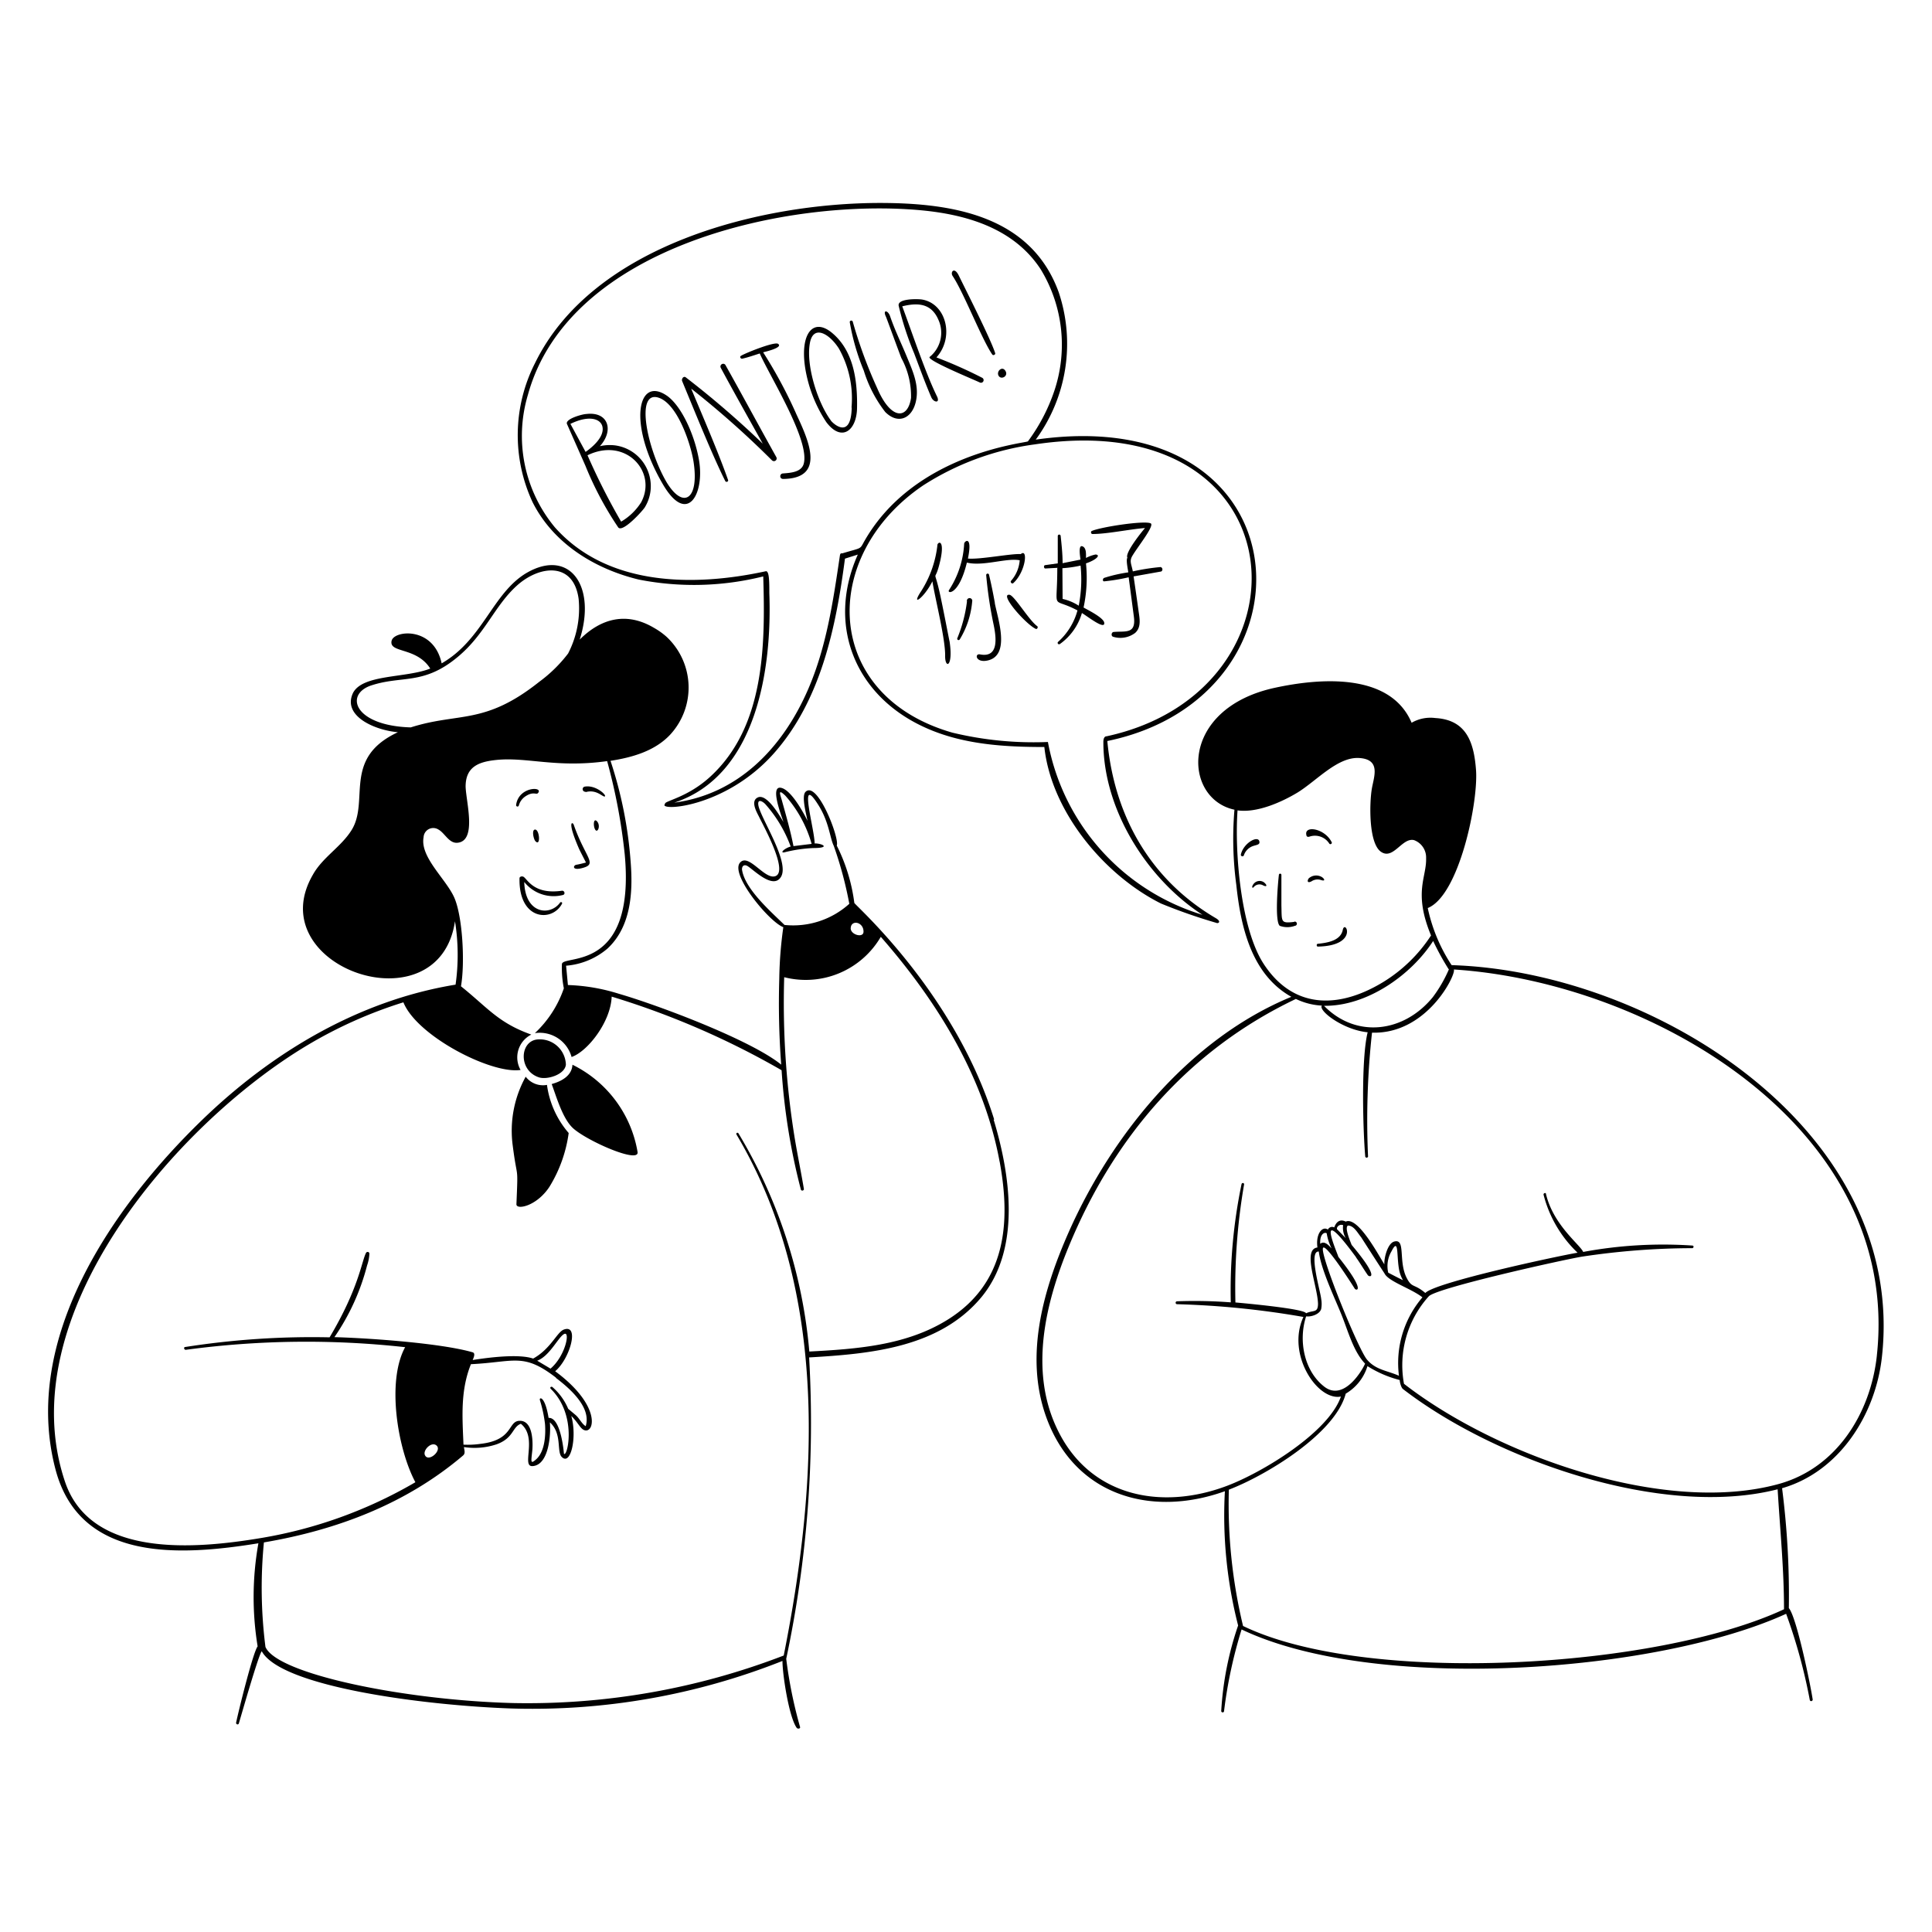 <svg xmlns="http://www.w3.org/2000/svg" viewBox="0 0 400 400" height="400" width="400"><g fill="#000000"><path d="M189.26 73.14c1.16 3.06 2.3 6.22 3.56 9.12 0.48 1.12 2 1.32 1.08 -0.38 -2.38 -4.92 -5.08 -13.08 -7.1 -18.46 3.1 -0.76 6 -0.72 7.5 2.82a6.44 6.44 0 0 1 -1.8 7.64c-0.94 0.6 9.16 4.72 10.38 5.32a0.54 0.54 0 0 0 0.44 -1 93.02 93.02 0 0 0 -9.44 -4.2c3.8 -4.22 2 -11.24 -3.08 -12 -0.94 -0.12 -5.02 -0.2 -4.74 1.3a62.8 62.8 0 0 0 3.2 9.84zm16.18 0.26c0.2 0.28 0.7 0 0.6 -0.28 -0.86 -2.78 -5.84 -12.6 -7.5 -16 -0.94 -2 -1.84 -0.82 -1.32 0 2.3 3.42 6.04 13.12 8.22 16.28zm2.82 3.58c-0.62 -1.4 -2 -0.18 -1.54 0.76s1.94 0.26 1.54 -0.76zm-86.94 101.6c-0.64 0.16 -1.3 0.34 -2 0.46s-0.98 1.4 1.64 0.56 0.14 -2.22 -2.18 -8.86c-0.18 -0.56 -1.52 -1.02 1.14 5.08 0.46 0.94 0.94 1.84 1.4 2.76zm-10.6 -6.82c-0.66 0.12 -0.24 2 0.12 2.38 1.16 1.28 0.88 -2.56 -0.12 -2.38zm12.84 -1.76c-0.76 -0.72 -0.76 1.28 -0.26 1.86s1.1 -1.02 0.26 -1.86zm-14.72 -5.16c1.58 -1.04 2.2 -0.24 2.54 -0.64 1.22 -1.4 -4 -1.4 -4.52 2.44a0.28 0.28 0 0 0 0.56 0.12 3.28 3.28 0 0 1 1.42 -1.92zm12.4 -0.84c2.34 -0.66 3.62 1.16 4 0.88s-2 -2.48 -4.26 -2a0.54 0.54 0 0 0 0.26 1.04zm-4.9 23.14a0.26 0.26 0 0 0 0 -0.3 0.28 0.28 0 0 0 -0.36 0c-2 2.84 -7.26 2.5 -7.44 -4.24a7.76 7.76 0 0 0 8 2.7c0.56 -0.12 0.36 -0.96 -0.22 -0.88 -6 0.86 -7.2 -2.62 -8 -2.92 -0.32 -0.12 -0.76 0 -0.76 0.34 -0.18 8.74 6.74 9.12 8.78 5.3zm2.18 33.3c-0.12 2.3 -2.28 3.44 -4.3 4 0.98 2.62 2.26 7.18 4.44 9.16 2.92 2.64 13.76 7.4 13.34 4.9a24.7 24.7 0 0 0 -13.48 -18.06zm-5.3 4.18a4.5 4.5 0 0 1 -4.38 -1.7 23.08 23.08 0 0 0 -2.68 14.3c0.96 7.54 1.12 3.44 0.76 12.12 0 1.2 4.16 0.42 6.82 -3.6a28.54 28.54 0 0 0 4 -11.16 19.1 19.1 0 0 1 -4.5 -10zm-1.62 -1.56c1.7 0.54 5.36 -0.58 5.56 -2.64a5.4 5.4 0 0 0 -6 -5.2c-3.6 0.46 -3.82 6.46 0.44 7.84z" stroke-width="2"></path><path d="M205.84 231.8c-8.14 -26.22 -28.6 -44.18 -28.96 -44.86a36.92 36.92 0 0 0 -3.64 -11.88c0.64 -1.42 -4 -13.52 -6.46 -11.12 -0.9 0.9 0.16 4.62 0.4 6 -0.82 -1.72 -3.28 -6.16 -5.28 -6.78 -2.74 -0.88 0 6 0.3 7.02 -0.78 -1.32 -3.48 -6 -5.34 -5.06 -1.54 0.76 -0.16 3.08 0.3 4 0.68 1.46 6.12 11.16 3.42 12.26 -2.24 0.9 -5.62 -4.92 -7.4 -2.74 -2 2.5 6.16 12.3 9 13.32a83.36 83.36 0 0 0 -0.84 10.7 169.82 169.82 0 0 0 0.4 17.76c-6.4 -5.18 -25.68 -12.38 -33.64 -14.68a39.2 39.2 0 0 0 -10.52 -1.8c-0.12 -1.3 -0.24 -2.6 -0.38 -4a15.06 15.06 0 0 0 8.54 -3.52c4.9 -4.52 5.32 -11.62 4.84 -17.84a86.52 86.52 0 0 0 -4.18 -21.06c4.48 -0.7 9.12 -2 12.32 -5.38A14.38 14.38 0 0 0 138 131.84a14.74 14.74 0 0 0 -2.58 -1.84c-5.68 -3.38 -10.98 -2 -15.4 2.42 3.54 -11.12 -2.12 -18.96 -11 -13.8 -7.02 4.14 -9.02 13.8 -17.58 18.72 -1.66 -7.7 -9.84 -6.86 -10.36 -4.68 -0.6 2.62 5.14 1.24 8 5.76 -5.08 2 -14 1.14 -16 5.06 -2.24 4.78 4.52 7.7 9.3 8.12 -11.58 5.38 -5.8 14.2 -9.6 20.28 -2.2 3.5 -6 5.62 -8 9.22 -11.08 19.12 26.1 32 29.42 9.64a43.72 43.72 0 0 1 0.12 13.12c-20 3.26 -38 14 -52.46 28 -18.6 18 -37.5 45.4 -30.36 72.4 5.1 19.28 26 17.84 42 15.26a63.18 63.18 0 0 0 -0.16 21.34c-0.98 1.28 -4 13.58 -4.46 15.82 0 0.38 0.48 0.48 0.58 0.1 0.5 -1.66 4.16 -14.48 4.74 -14.9 4 7.34 33.44 11.2 51.6 11.84a140.36 140.36 0 0 0 56.2 -9.84c0 2.74 1.32 11.54 2.94 13.84 0.2 0.28 0.82 0.2 0.7 -0.18a93.2 93.2 0 0 1 -2.86 -14.1 235.68 235.68 0 0 0 4.74 -62.4c12.72 -0.74 26.94 -2 35.66 -12.46 8.26 -10 6 -25.36 2.54 -36.78zm-29.66 -40c0.46 -1.42 2.66 -0.72 2.6 1.14 -0.06 1.42 -3.08 0.46 -2.6 -1.06zm-14.3 -26.08c-0.32 -1.14 -0.94 -2.58 0.7 -1a25.56 25.56 0 0 1 5.46 10l-3.76 0.46c-0.62 -3.18 -1.54 -6.36 -2.4 -9.46zM153.62 180c0 -0.68 0.38 -1.04 1.02 -0.76 1.18 0.6 5.32 5.02 7.02 2.36 2 -3.08 -4.34 -12.42 -4.66 -14.96 -0.18 -1.36 0.94 -0.7 1.46 -0.14a27.32 27.32 0 0 1 5.24 8.76c-1.32 0.4 -2.26 1.34 -1.36 1.22a29.88 29.88 0 0 1 6 -0.9c3.78 0 1.88 -0.98 0.32 -0.96 0 -2.98 -3.58 -14.98 0.88 -7.78 2.12 3.44 2.3 6.72 3.08 8.28a79.6 79.6 0 0 1 3.22 12 17.34 17.34 0 0 1 -13.42 4.38c-2.9 -2.84 -8.26 -7.5 -8.8 -11.5zM76.6 142c6.56 -2.26 11 0 18.18 -6 5.64 -4.68 7.58 -10.54 12.22 -14.74s11.74 -5.06 12.8 2.74a20.3 20.3 0 0 1 -2.18 11.3 29.3 29.3 0 0 1 -6 5.88c-11.32 9 -16.58 6.24 -26.58 9.42 -11.52 -0.34 -13.72 -6.6 -8.44 -8.6zm130.36 98.46c2.36 12.78 1.32 25.32 -10.88 32.84 -8.56 5.28 -18.74 6 -28.52 6.52a105.26 105.26 0 0 0 -14.7 -45.22 0.26 0.26 0 0 0 -0.36 0 0.28 0.28 0 0 0 0 0.32c19.24 32.4 16.84 72.32 9.76 107.84a147.48 147.48 0 0 1 -56 9.84c-22.5 -0.58 -48.92 -6 -51.3 -11.62a96.68 96.68 0 0 1 -0.32 -21.64c15.18 -2.58 29.48 -8 41.24 -18 0.56 -0.48 0.2 -1.22 0.18 -1.74a14.46 14.46 0 0 0 6.72 -0.56c3.6 -1.28 3.26 -3.62 5.06 -4.26 3.54 2.86 0 8.94 2.44 8.76 3.4 -0.24 3.8 -6.7 3.56 -9.06 2.58 2.3 1.38 6 2.44 7.14 1.88 2 3.24 -4.1 2 -8.46 1.34 1.28 1.86 2.62 2.66 2.92 2.12 0.84 3.68 -5.02 -6 -12.18 3.08 -2.58 5.1 -9.86 1.78 -8.62 -1.4 0.52 -2.7 4 -6.34 6 -2.98 -1.04 -9.44 -0.2 -12.52 0.3 0.18 -0.44 0.64 -1.4 0 -1.6 -6.56 -1.9 -21.4 -2.94 -28.62 -3.14A46.7 46.7 0 0 0 76 262a8.66 8.66 0 0 0 0.48 -2.46 0.36 0.36 0 0 0 -0.4 -0.34 0.4 0.4 0 0 0 -0.28 0.16c-0.94 1.76 -1.48 7.32 -7.56 17.52a169.82 169.82 0 0 0 -29.88 2c-0.4 0 -0.26 0.64 0.14 0.58a186.22 186.22 0 0 1 45.38 -0.54C80 286 82.32 300 86 306.88a94 94 0 0 1 -32 11.56c-13.44 2.24 -35.18 4.22 -40.54 -11.66 -11.54 -34.22 23 -74.16 50.22 -90.4a92.36 92.36 0 0 1 19.84 -8.86c2.8 7 18.26 14.92 24.26 14A5.28 5.28 0 0 1 110 214.2c-6.86 -2.44 -9.02 -5.56 -14.56 -10 0.86 -4.92 0.32 -14.42 -1.36 -18.3s-7.16 -8.42 -6.38 -12.56a2 2 0 0 1 3.06 -1.6c1.36 0.74 2.2 2.94 4 2.74 4 -0.44 1.74 -8.42 1.64 -11.62 0 -4 2.56 -5.08 6 -5.48 6.5 -0.78 12.6 1.7 23.3 0.2a119.16 119.16 0 0 1 3.64 19.28c2.3 24.74 -12.92 20.66 -13 22.76a21.44 21.44 0 0 0 0.4 5 22.82 22.82 0 0 1 -6 9.28 6.84 6.84 0 0 1 7.6 4.94c3.36 -1.16 8.12 -7.32 8.3 -12.5a168.78 168.78 0 0 1 35.18 15.24 132.14 132.14 0 0 0 4 24.74 0.32 0.32 0 0 0 0.44 0.14 0.28 0.28 0 0 0 0.18 -0.28c-0.58 -3.48 -1.3 -6.92 -1.88 -10.4a175.18 175.18 0 0 1 -2.2 -33.46 18 18 0 0 0 20 -8.36c11.64 13.28 21.38 29.02 24.6 46.56zm-116.58 58.82c1.18 1.04 -1.68 3.54 -2.4 2 -0.5 -1.02 1.36 -2.92 2.4 -2zm24.72 -14c2.62 2 7.42 6 6.16 10 -0.92 -0.6 -1.28 -1.66 -2.14 -2.36l-1.48 -1.24a12.24 12.24 0 0 0 -3.24 -4.48c-0.24 -0.22 -0.62 0 -0.4 0.32 5.54 5.4 3.5 14.2 2.76 13.48 0 0 -0.58 -7.62 -3.18 -7.44 -0.76 -4.62 -2 -4.34 -1.8 -3.68a27.3 27.3 0 0 1 1.06 4.96c0.16 2.22 0 5.68 -1.86 7.32 -1.24 1.1 -1 0.38 -0.76 -2 0.14 -2 0 -6 -2.58 -6s-1.2 4 -8.2 4.78a18.44 18.44 0 0 1 -3.48 0.16c-0.24 -5.74 -0.66 -11.18 1.54 -16.66 9.06 -0.44 10.82 -2.44 17.6 2.78zm-3.88 -3.56c2.66 -0.98 4.48 -5.14 5.66 -5.56s0.12 4.62 -2.9 7.2zm150.5 -99.02a1.56 1.56 0 0 0 -2.2 0.34 2.2 2.2 0 0 0 -0.18 0.28c-0.2 0.42 0 0.6 0.2 0.38a1.54 1.54 0 0 1 2 -0.38c0.82 0.38 0.84 -0.06 0.18 -0.62zm-0.96 -8.28c0 -1.7 -3.32 0 -3.86 2.54 0 0.36 0.5 0.46 0.62 0.14a3.08 3.08 0 0 1 1.42 -1.72c0.8 -0.46 1.8 -0.36 1.82 -0.96zm-41.86 -56.78c0 9.28 -1.4 5.78 4.18 8.74a13.48 13.48 0 0 1 -4 6.5c-0.26 0.22 0 0.66 0.36 0.46a12 12 0 0 0 4.56 -6.42c1.2 0.72 4.84 3.6 4.62 2 -0.16 -1.04 -3.36 -2.62 -4.28 -3.14a29.22 29.22 0 0 0 0.5 -9.14c2 -0.66 3.16 -1.72 2 -1.84a7.68 7.68 0 0 0 -2 0.72c0 -0.76 0.12 -2.12 -0.76 -2.42s-0.44 2.14 -0.38 2.76l-3.7 0.74c0 -1.88 -0.2 -3.74 -0.4 -5.62a0.3 0.3 0 0 0 -0.6 0v5.66l-2.58 0.36c-0.38 0 -0.34 0.7 0 0.7l2.54 -0.14zm1.06 0a24 24 0 0 0 3.76 -0.54 28.22 28.22 0 0 1 -0.38 8.3A10.32 10.32 0 0 0 220 124zM268 190.86c-2.92 0.36 -2.6 0 -2.7 -3.4v-6.32a0.26 0.26 0 1 0 -0.52 0c-0.14 1.08 -0.94 9.6 0.18 10.54a4.58 4.58 0 0 0 3.14 0 0.44 0.44 0 1 0 -0.16 -0.86zm-53.28 -61.24c-1.68 -1.2 -4.74 -6.38 -5.72 -6.48 -2.18 -0.24 3.28 6 5.4 7.04 0.32 0.2 0.62 -0.36 0.32 -0.56z" stroke-width="2"></path><path d="M240.36 187.06a114 114 0 0 0 11.44 4c0.42 0.22 1.2 -0.24 -0.14 -1 -13.58 -8 -20.96 -21.22 -22.4 -36.64 44.8 -9.24 41.54 -70.46 -14.82 -62.4a33.56 33.56 0 0 0 4.76 -30.5c-5.74 -15.86 -22 -18.48 -36.88 -18.5C157.42 42 122.7 50.7 110.76 75.2a32.88 32.88 0 0 0 -0.48 28.8c4.32 8.58 12.94 13.82 22 16a59.18 59.18 0 0 0 25.74 -0.66c0.44 14.26 0.32 31.06 -10.92 41.42 -4.78 4.42 -9.7 5.08 -9.4 5.68C136 168 150 167.46 160.2 156c9.78 -11 12.88 -26.18 14.74 -40.34l2.66 -0.84c-6.52 14.64 -0.56 29.3 14 35.84 7.7 3.48 16.28 4 24.62 4 1.44 13.34 12.36 26.5 24.14 32.4zm-66 -72.5c-0.3 0 -0.4 0 -0.48 0.54 -1.4 9.44 -2.78 18.94 -6.64 27.78 -5.26 12 -14.4 21.54 -27.64 23.3 17.1 -5.62 20.26 -27.8 19.68 -43.4 0 -2.3 0 -4.74 -0.78 -4.5 -14.76 3.2 -32.7 3.16 -43.6 -9.08a29.64 29.64 0 0 1 -5.6 -27.46c8.5 -30.96 54 -40.76 81.44 -38.2 9.54 0.9 19.24 3.8 24.74 12.24a30 30 0 0 1 2.8 25.16 37.72 37.72 0 0 1 -5.46 10.44c-0.68 0.4 -23.72 2.5 -34 20.9 -0.82 1.52 -0.52 1.1 -4.4 2.28zm22.8 37.12c-26.82 -7.7 -27.62 -36.58 -6 -51.2A56.64 56.64 0 0 1 214.28 92c55.32 -8.28 58.54 50.98 14.84 60.44 -0.72 0 -0.68 1.1 -0.68 1.24 0 14 9.08 28.32 20.52 35.72a46.18 46.18 0 0 1 -32 -35.78 71.62 71.62 0 0 1 -19.8 -1.94zM278 192.56c-0.48 2.24 -3.26 2.64 -5.14 2.84 -0.34 0 -0.32 0.6 0 0.58 8.62 -0.18 5.6 -5.84 5.14 -3.42z" stroke-width="2"></path><path d="M300.54 199.82A34.6 34.6 0 0 1 295.6 188c6.46 -2.58 10.46 -21.74 10 -28.48 -0.42 -5.86 -2 -10.5 -8.46 -10.86a7.78 7.78 0 0 0 -4.88 0.98c-4.46 -10.48 -19.12 -9.24 -28.32 -7.24 -19.9 4.32 -19.12 22.94 -8.36 25.24a72.12 72.12 0 0 0 0.38 15.54c0.92 8.7 3.14 18.58 11.4 23.2 -20.9 8.62 -36.96 28.24 -46 48.5 -5.24 11.82 -9.32 25.58 -4.82 38.32 5.8 16.38 21.66 21.06 37.06 15.54a91.62 91.62 0 0 0 2.74 27.8 66 66 0 0 0 -3.5 17.74 0.3 0.3 0 0 0 0.22 0.24 0.28 0.28 0 0 0 0.36 -0.2 96 96 0 0 1 3.64 -16.96c27.68 13.2 85.88 9.02 112.74 -3.24a112.96 112.96 0 0 1 4.9 17.86 0.3 0.3 0 0 0 0.28 0.22 0.32 0.32 0 0 0 0.32 -0.32c-0.44 -2.98 -3.34 -17.12 -4.94 -18.94a174.4 174.4 0 0 0 -1.4 -24.82c11.86 -3.42 19.32 -15.2 20.66 -27.08 5.3 -47.04 -47.26 -79.92 -89.08 -81.22zm-0.6 0.96a28.24 28.24 0 0 1 -3.3 5.68c-6 7.34 -15.86 8.58 -22.52 1.78 8.84 0.12 18 -6.3 22.6 -13.42a53.58 53.58 0 0 0 3.28 5.96zm-38.34 -1.26c-4.74 -7.34 -6 -23.14 -5.38 -31.74 4 0.56 9.04 -1.66 12.4 -3.68 4 -2.46 8.34 -7.48 12.84 -7.16s2.98 3.88 2.56 6.38c-0.5 2.98 -0.68 11.22 1.88 13.02s4.38 -3 6.86 -2.4a3.82 3.82 0 0 1 2.5 3.74c0.12 4 -2.68 7.06 1.02 16a31.34 31.34 0 0 1 -9.9 9.64c-9.58 5.82 -18.84 5.36 -24.78 -3.8zm107.76 133.66c-26.36 12.3 -86.4 15.84 -112 3.46a108 108 0 0 1 -2.94 -28.22c7.46 -2.84 22 -11.5 24.2 -19.88a10 10 0 0 0 4.5 -5.7 23.18 23.18 0 0 0 6.68 2.88c0 0.46 0.3 1.58 0.66 1.86 18.92 14.6 53.62 26.88 77.58 20.76 0.5 8.36 1.32 16.46 1.32 24.84zm-95.82 -64.24c-0.16 -1.66 -2.7 -10 -0.5 -9.82 0.48 3.78 3.3 9.6 4.7 13.08s2.48 7.62 4.88 10.12c-0.36 1 -4.3 8 -8.46 4.76s-5.38 -9.54 -3.74 -14.54c1.04 0.14 2.8 -0.42 3.12 -1.54a5.72 5.72 0 0 0 0 -2.06zm5.08 -12.6 -1.8 -1.84a0.82 0.82 0 0 1 0 -0.32 0.96 0.96 0 0 1 1.26 -0.52 4.18 4.18 0 0 0 0.54 2.68zm2.14 4c0.86 1.2 1.6 2.48 2.44 3.68 0.28 0.4 2.72 0.94 -3.36 -6.28 -0.24 -0.66 -1.54 -3.6 -0.76 -4 1.24 0 2 1.54 2.72 2.4 1.6 2.5 3.22 5.02 4.84 7.5 0.8 1.68 5.56 3.14 7.86 4.96a20.9 20.9 0 0 0 -4.86 16.24c-2.4 -1.08 -4.84 -1.2 -6.64 -3.38s-9.34 -20.68 -9.12 -22.94c0.18 -1.86 6.34 7.84 6.6 8.28s2.52 0.82 -3.4 -6.6c0.02 -0.32 -5.36 -12.2 3.68 0.1zm9.68 4.7c-1.02 -0.5 -2 -1.02 -3.02 -1.54a6 6 0 0 1 0.68 -4.44c1.72 -3.38 0.88 2 1.8 4.72a7.04 7.04 0 0 0 0.54 1.22zm-14.78 -6.6c-0.54 -0.6 -1.48 -1.64 -2.32 -0.92 -0.12 -2.12 0.94 -2.46 1.34 -2.18a10.32 10.32 0 0 0 0.98 3.06zm112.92 22.26c-1.3 11.88 -8.3 23.22 -20.3 26.54 -23.74 6.54 -58.62 -6 -77.6 -20.74a21.28 21.28 0 0 1 5.14 -18.12c1.68 -1.76 28 -7.6 31.68 -8.2a154.14 154.14 0 0 1 22.92 -1.76 0.32 0.32 0 0 0 0.2 -0.22 0.24 0.24 0 0 0 -0.2 -0.32 90.58 90.58 0 0 0 -22.64 1.32c-0.56 -1.42 -6.2 -5.56 -7.7 -12 0 -0.36 -0.58 -0.18 -0.5 0.16a25.16 25.16 0 0 0 7.04 12c-3.9 0.64 -29.54 6.14 -31.52 8.34 -2.36 -2 -2.74 -0.96 -3.84 -3.08 -1.82 -3.5 -0.14 -8.3 -2.64 -7.56 -1.34 0.4 -2.1 3.44 -2 4.72 -1.26 -2 -5.5 -10 -8 -8.86 -1.24 -0.62 -2 0.12 -2.38 1.2a0.98 0.98 0 0 0 -1.32 0.46c-1.04 -0.8 -2.56 0.72 -2.16 3.7 -3.18 0.38 0 7.88 0.12 11.62 0 2 -0.94 1.28 -2.48 2 -0.22 -0.94 -13.02 -2.1 -14.62 -2.24a125.38 125.38 0 0 1 1.8 -24.46c0 -0.34 -0.48 -0.38 -0.54 0a107.88 107.88 0 0 0 -2.22 24.44 98.28 98.28 0 0 0 -11.12 -0.22 0.3 0.3 0 0 0 0 0.6 180 180 0 0 1 26.16 2.64c-3.58 7.74 2.92 17.44 7.76 16.48 -2.56 7.44 -16.28 15.74 -23.62 18.5 -13.58 5.12 -28.48 2.26 -35.16 -11.86 -5.72 -12 -2.44 -25.86 2.4 -37.62 9.32 -22.64 24.8 -40.74 47.06 -51.34a14 14 0 0 0 5.38 1.38c-0.8 1.04 4.42 5.04 9.48 5.52 -1.38 5.54 -0.98 20.2 -0.5 25.74a0.3 0.3 0 0 0 0.58 0 166.54 166.54 0 0 1 0.82 -25.66c11.46 0.36 17.48 -12.16 16.94 -13.08 40.86 2.64 92.72 32.68 87.58 79.94z" stroke-width="2"></path><path d="M271.22 173.18a3.52 3.52 0 0 1 4 1.48c0.18 0.28 0.64 0 0.5 -0.28 -1.44 -2.9 -5.7 -3.54 -5.26 -1.54 0.04 0.42 0.32 0.5 0.76 0.34zm2.34 9.04c1 0.3 0.58 -0.4 0 -0.7a2.3 2.3 0 0 0 -2.58 0.32c-0.28 0.32 -0.48 1.14 0.54 0.64a2.26 2.26 0 0 1 2.04 -0.26zM211.12 116a7.26 7.26 0 0 1 -1.78 4.24c-0.26 0.28 0.18 0.74 0.46 0.48 2.58 -2.36 3.08 -7.3 1.54 -6 -2 -0.14 -8.46 1.16 -10.94 0.92 1 -4.86 -0.72 -3.66 -0.78 -3.08a19.38 19.38 0 0 1 -3.12 9.58c-0.58 0.8 2 1.28 3.68 -5.66 3.4 0.82 8.24 -1.02 10.94 -0.48zM150.2 75.58a0.54 0.54 0 0 0 -0.72 -0.2 0.56 0.56 0 0 0 -0.26 0.76c2.84 5.28 5.78 10.48 8.7 15.72A191.58 191.58 0 0 0 142 78.14c-0.48 -0.38 -0.96 0.32 -0.76 0.78 2.44 5.88 6.22 15.3 8.92 20.68 0.16 0.32 0.7 0.12 0.58 -0.22 -2 -5.7 -5.24 -13.18 -7.64 -18.92a190.26 190.26 0 0 1 16.74 14.86 0.58 0.58 0 0 0 0.64 0.1 0.56 0.56 0 0 0 0.26 -0.76C157.2 88.32 153.8 82 150.2 75.58z" stroke-width="2"></path><path d="M206 124.96c-0.36 -2 -0.76 -4 -1.22 -5.9a0.3 0.3 0 0 0 -0.6 0 84.98 84.98 0 0 0 1.54 10.28c0.54 2.62 1.14 6.92 -2.84 6.14 -1.14 -0.2 -0.88 1.78 1.54 1.28 4.9 -1.02 2.12 -8.76 1.52 -12zM127.4 92.22a9.04 9.04 0 0 0 -3.2 0.16c2.96 -3.26 1.76 -7.24 -2.84 -6.66 -0.66 0 -4.24 0.94 -4 2l3.84 8.7A68.74 68.74 0 0 0 128 109.2c0.9 1.14 5.02 -3.4 5.5 -4.16a8.42 8.42 0 0 0 1.16 -3.22 8.52 8.52 0 0 0 -7.26 -9.6zm-6.16 1.34 -3.14 -5.8c3.56 -1.74 6 -1.2 6.56 0.34 0.78 2.32 -2.4 4.76 -3.42 5.46zM132.74 104a12.24 12.24 0 0 1 -4.14 4 134 134 0 0 1 -6.96 -13.74c7.92 -3.86 14.48 3.46 11.1 9.74zm5.44 -22c-6.16 -4.36 -8.32 5.64 -0.94 18.26 5.04 8.64 8.68 2 7.48 -5 -0.88 -5.12 -3.54 -11.06 -6.54 -13.26zM138 99.82c-4 -6.86 -6.5 -18.88 -1.76 -17.52 4 1.16 6.8 9.66 7.36 13.36 1.18 7.74 -2.14 9.9 -5.6 4.16zm34.34 -30.84c-4.44 -3.78 -7.42 1 -5.04 10a28.4 28.4 0 0 0 3.78 8.42c3.2 4.24 6.28 1.7 6.36 -2.9 0.1 -5.46 -0.6 -11.72 -5.1 -15.52zm4 15.4c-0.16 7.18 -4.34 2.84 -4.34 2.64 -2.66 -3.58 -5.18 -11.32 -4.32 -16 0.7 -3.84 4 -2 6 1.14a21.12 21.12 0 0 1 2.62 12.22zm-11.58 1.1A96.72 96.72 0 0 0 158 72.94c0.44 -0.12 4.24 -0.98 3.08 -1.76 -0.76 -0.5 -6.96 2 -7.68 2.5 -0.36 0.2 0 0.66 0.28 0.58 1.24 -0.28 2.42 -0.7 3.62 -1.08 2 4.6 10.44 18 9.1 22.84 -0.48 1.76 -2.76 1.88 -4.26 2 -0.76 0 -0.82 1.14 0 1.14 9.14 -0.1 5.02 -8.46 2.66 -13.58zm14.08 -8.74a26.84 26.84 0 0 0 4.44 8.56c2.62 2.62 5.46 1.38 6.3 -2s-0.6 -6.46 -1.82 -9.42 -2.5 -5.54 -3.48 -8.42c-0.44 -1.28 -1.6 -1.4 -0.84 0.14 0.12 0.26 2.72 7.4 3.18 8.54a16.52 16.52 0 0 1 2 8.24c-0.66 4.48 -4.14 4.66 -7 -2a96 96 0 0 1 -5.06 -13.76 0.32 0.32 0 0 0 -0.38 -0.24 0.3 0.3 0 0 0 -0.24 0.36 47.12 47.12 0 0 0 2.9 10zm21.36 47.8a29.54 29.54 0 0 1 -2 7.6 0.28 0.28 0 0 0 0.14 0.36 0.3 0.3 0 0 0 0.38 -0.14 18 18 0 0 0 2.56 -7.82 0.56 0.56 0 1 0 -1.08 0zm26 -13.98c3.02 0 7.48 -0.96 10.86 -1.24 -0.66 0.78 -4.24 5.18 -3.64 6.16 -0.34 0.38 0.1 2.4 0.18 3.02a30.44 30.44 0 0 0 -4.98 1.14c-0.36 0.14 -0.38 0.76 0 0.72a39.84 39.84 0 0 0 5.06 -0.84l1.08 8.18c0.46 3.64 -1.72 2.92 -4.16 3.14 -0.5 0 -0.64 0.86 -0.12 1a5.06 5.06 0 0 0 4.54 -0.8c1.36 -1.24 0.9 -3.08 0.68 -4.72 -0.32 -2.3 -0.66 -4.66 -1 -6.98l5.72 -1.02a0.5 0.5 0 0 0 0.18 -0.68 0.52 0.52 0 0 0 -0.3 -0.24 45.24 45.24 0 0 0 -5.76 0.9c-0.34 -1.7 -0.78 -2.16 0 -3.38 1.06 -1.76 4.44 -6 3.74 -6.54 -1.08 -0.7 -10.34 0.72 -12.2 1.54 -0.3 0.08 -0.26 0.64 0.12 0.64zm-29.62 22.2c-0.62 -3.12 -1.22 -6.26 -1.88 -9.38 -1.48 -6.84 -1.28 -1.74 0 -7.42 0.82 -3.76 -0.2 -4 -0.6 -3.26a22.42 22.42 0 0 1 -3.36 9.66c-2.32 3.48 0.6 1.44 2.3 -2 0.66 4 2.72 12 2.64 15.52 0 2.66 1.74 2.2 0.9 -3.2z" stroke-width="2"></path></g></svg>